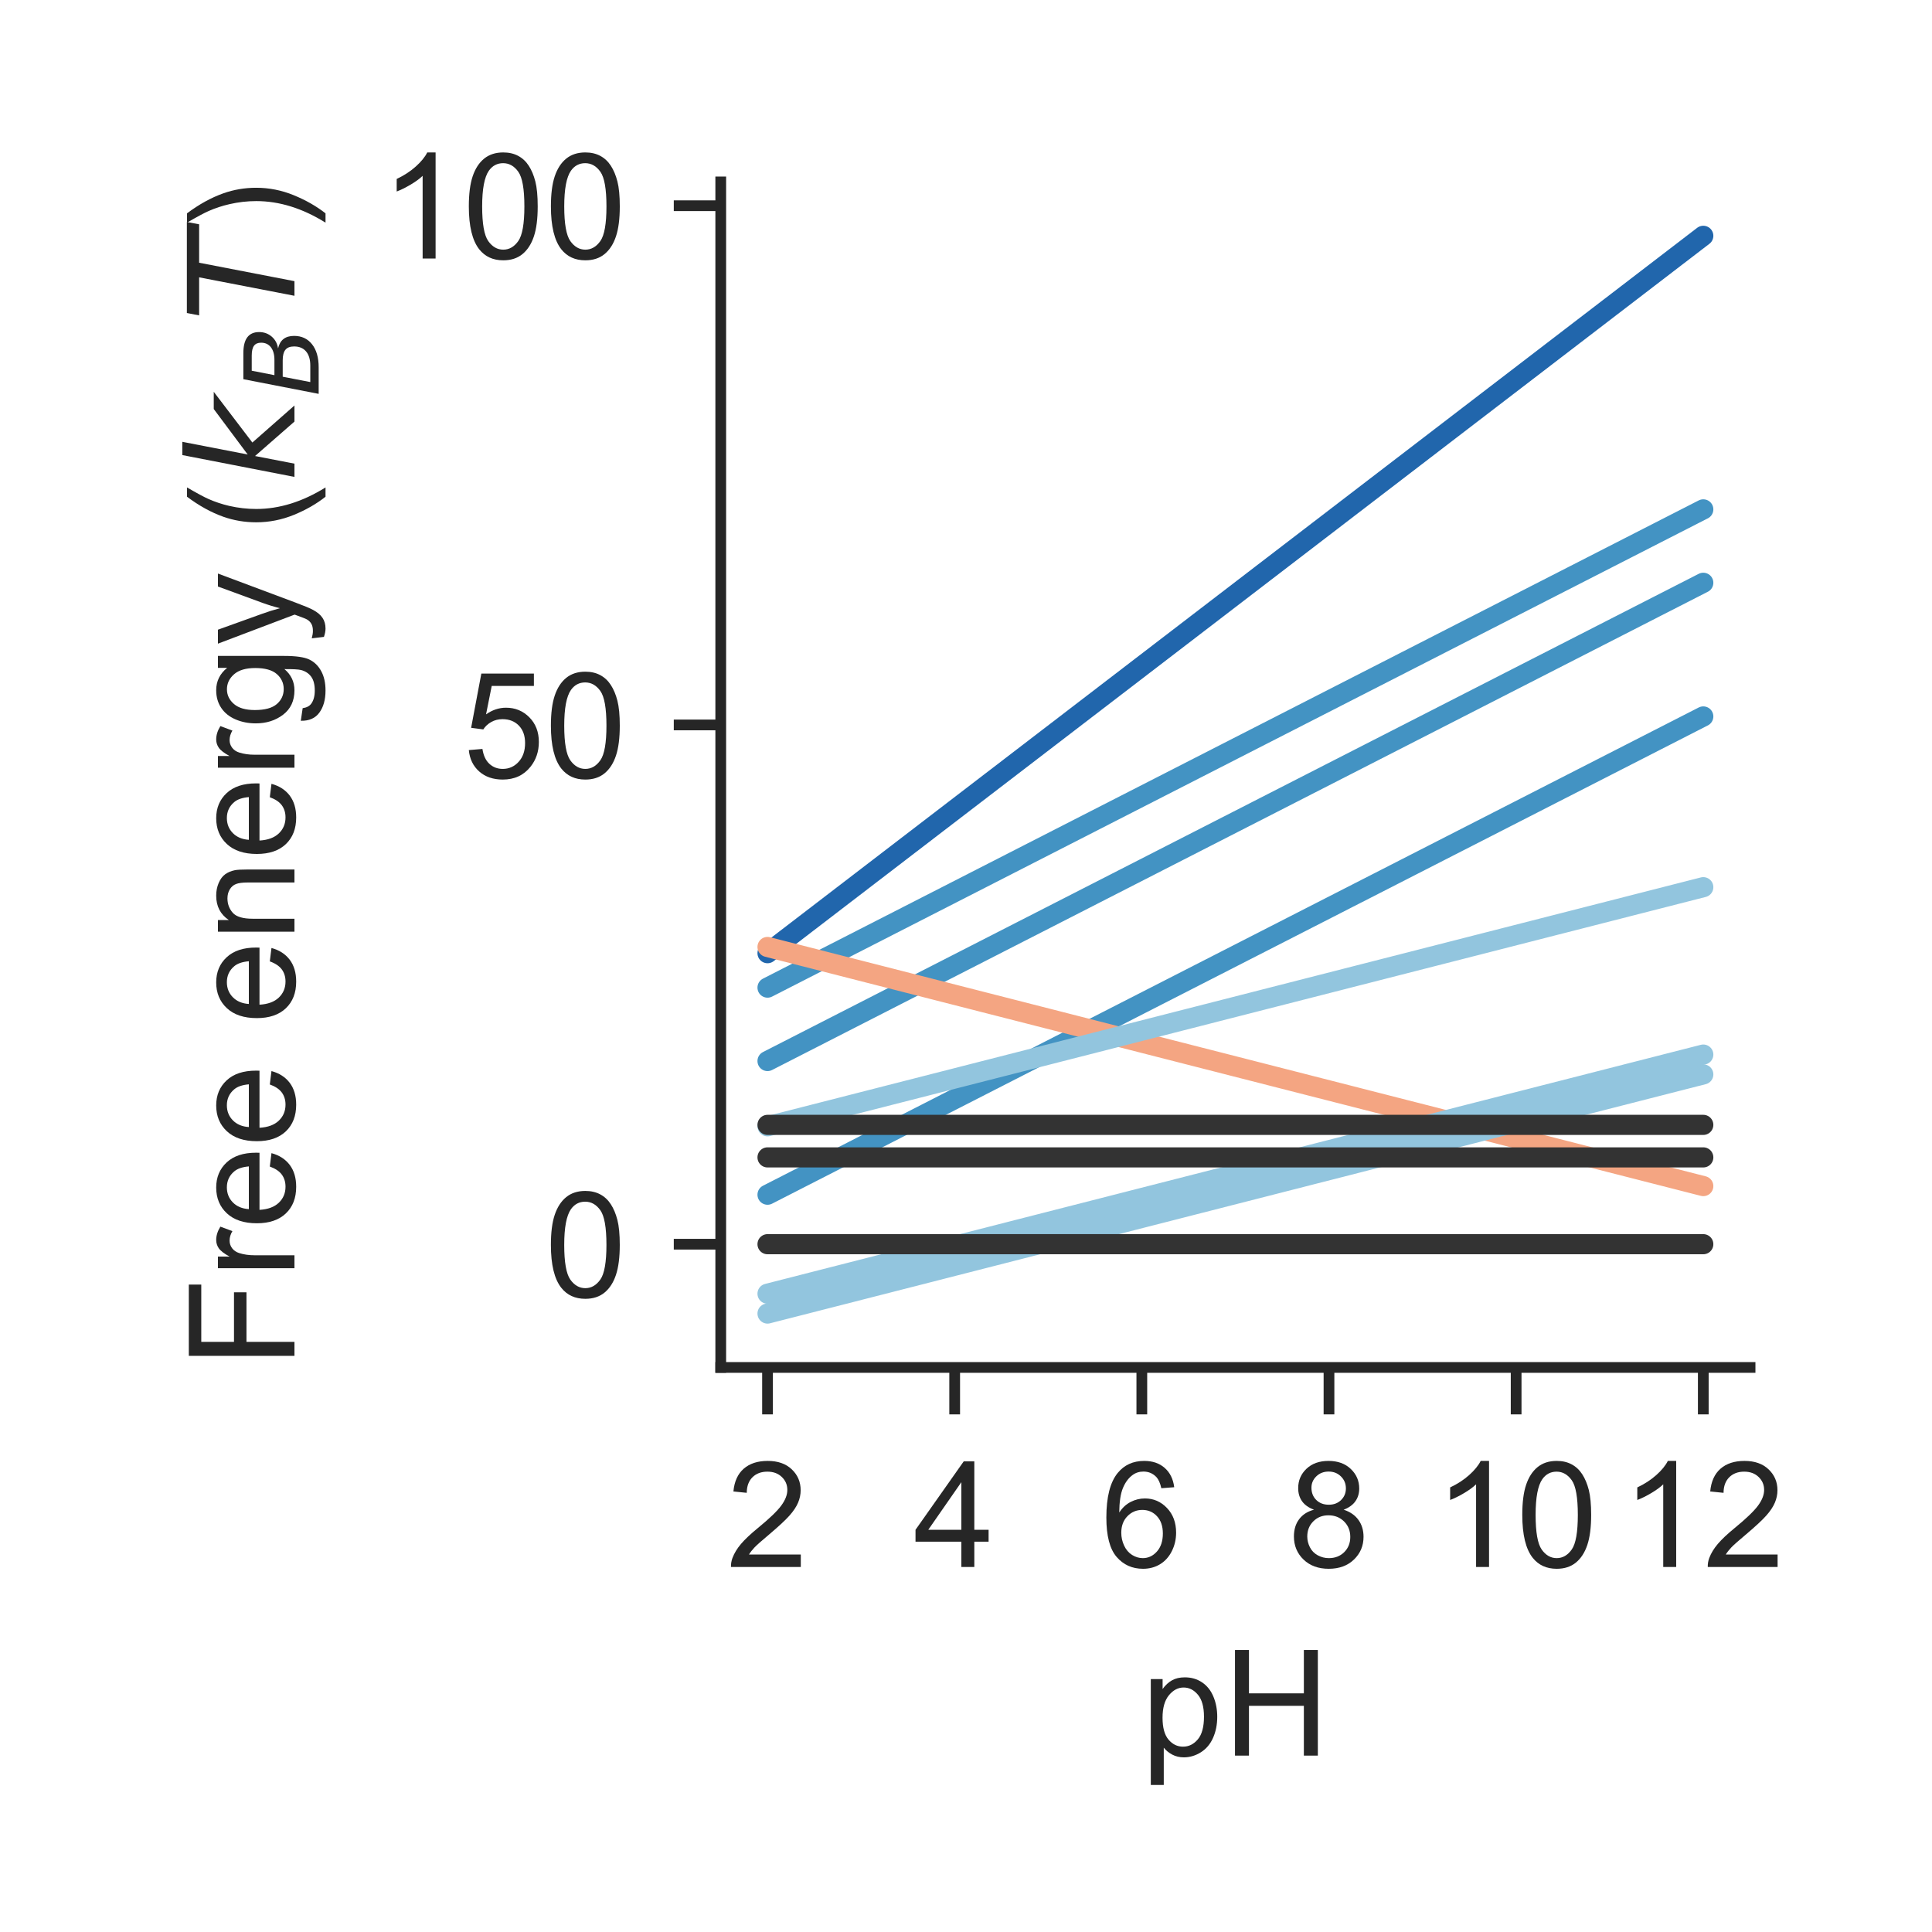 <?xml version="1.0" encoding="utf-8" standalone="no"?>
<!DOCTYPE svg PUBLIC "-//W3C//DTD SVG 1.1//EN"
  "http://www.w3.org/Graphics/SVG/1.1/DTD/svg11.dtd">
<!-- Created with matplotlib (http://matplotlib.org/) -->
<svg height="144pt" version="1.1" viewBox="0 0 144 144" width="144pt" xmlns="http://www.w3.org/2000/svg" xmlns:xlink="http://www.w3.org/1999/xlink">
 <defs>
  <style type="text/css">
*{stroke-linecap:butt;stroke-linejoin:round;}
  </style>
 </defs>
 <g id="figure_1">
  <g id="patch_1">
   <path d="M 0 144 
L 144 144 
L 144 0 
L 0 0 
z
" style="fill:#ffffff;"/>
  </g>
  <g id="axes_1">
   <g id="patch_2">
    <path d="M 53.72 101.92 
L 130.44 101.92 
L 130.44 13.56 
L 53.72 13.56 
z
" style="fill:#ffffff;"/>
   </g>
   <g id="matplotlib.axis_1">
    <g id="xtick_1">
     <g id="line2d_1">
      <defs>
       <path d="M 0 0 
L 0 3.5 
" id="m9d13c4358e" style="stroke:#262626;stroke-width:0.8;"/>
      </defs>
      <g>
       <use style="fill:#262626;stroke:#262626;stroke-width:0.8;" x="57.207" xlink:href="#m9d13c4358e" y="101.92"/>
      </g>
     </g>
     <g id="text_1">
      <!-- 2 -->
      <defs>
       <path d="M 50.344 8.453 
L 50.344 0 
L 3.031 0 
Q 2.938 3.172 4.047 6.109 
Q 5.859 10.938 9.828 15.625 
Q 13.812 20.312 21.344 26.469 
Q 33.016 36.031 37.109 41.625 
Q 41.219 47.219 41.219 52.203 
Q 41.219 57.422 37.469 61 
Q 33.734 64.594 27.734 64.594 
Q 21.391 64.594 17.578 60.781 
Q 13.766 56.984 13.719 50.25 
L 4.688 51.172 
Q 5.609 61.281 11.656 66.578 
Q 17.719 71.875 27.938 71.875 
Q 38.234 71.875 44.234 66.156 
Q 50.25 60.453 50.25 52 
Q 50.25 47.703 48.484 43.547 
Q 46.734 39.406 42.656 34.812 
Q 38.578 30.219 29.109 22.219 
Q 21.188 15.578 18.938 13.203 
Q 16.703 10.844 15.234 8.453 
z
" id="ArialMT-32"/>
      </defs>
      <g style="fill:#262626;" transform="translate(54.149 116.794)scale(0.11 -0.11)">
       <use xlink:href="#ArialMT-32"/>
      </g>
     </g>
    </g>
    <g id="xtick_2">
     <g id="line2d_2">
      <g>
       <use style="fill:#262626;stroke:#262626;stroke-width:0.8;" x="71.156" xlink:href="#m9d13c4358e" y="101.92"/>
      </g>
     </g>
     <g id="text_2">
      <!-- 4 -->
      <defs>
       <path d="M 32.328 0 
L 32.328 17.141 
L 1.266 17.141 
L 1.266 25.203 
L 33.938 71.578 
L 41.109 71.578 
L 41.109 25.203 
L 50.781 25.203 
L 50.781 17.141 
L 41.109 17.141 
L 41.109 0 
z
M 32.328 25.203 
L 32.328 57.469 
L 9.906 25.203 
z
" id="ArialMT-34"/>
      </defs>
      <g style="fill:#262626;" transform="translate(68.098 116.794)scale(0.11 -0.11)">
       <use xlink:href="#ArialMT-34"/>
      </g>
     </g>
    </g>
    <g id="xtick_3">
     <g id="line2d_3">
      <g>
       <use style="fill:#262626;stroke:#262626;stroke-width:0.8;" x="85.105" xlink:href="#m9d13c4358e" y="101.92"/>
      </g>
     </g>
     <g id="text_3">
      <!-- 6 -->
      <defs>
       <path d="M 49.75 54.047 
L 41.016 53.375 
Q 39.844 58.547 37.703 60.891 
Q 34.125 64.656 28.906 64.656 
Q 24.703 64.656 21.531 62.312 
Q 17.391 59.281 14.984 53.469 
Q 12.594 47.656 12.5 36.922 
Q 15.672 41.75 20.266 44.094 
Q 24.859 46.438 29.891 46.438 
Q 38.672 46.438 44.844 39.969 
Q 51.031 33.5 51.031 23.25 
Q 51.031 16.5 48.125 10.719 
Q 45.219 4.938 40.141 1.859 
Q 35.062 -1.219 28.609 -1.219 
Q 17.625 -1.219 10.688 6.859 
Q 3.766 14.938 3.766 33.5 
Q 3.766 54.25 11.422 63.672 
Q 18.109 71.875 29.438 71.875 
Q 37.891 71.875 43.281 67.141 
Q 48.688 62.406 49.75 54.047 
z
M 13.875 23.188 
Q 13.875 18.656 15.797 14.5 
Q 17.719 10.359 21.188 8.172 
Q 24.656 6 28.469 6 
Q 34.031 6 38.031 10.484 
Q 42.047 14.984 42.047 22.703 
Q 42.047 30.125 38.078 34.391 
Q 34.125 38.672 28.125 38.672 
Q 22.172 38.672 18.016 34.391 
Q 13.875 30.125 13.875 23.188 
z
" id="ArialMT-36"/>
      </defs>
      <g style="fill:#262626;" transform="translate(82.047 116.794)scale(0.11 -0.11)">
       <use xlink:href="#ArialMT-36"/>
      </g>
     </g>
    </g>
    <g id="xtick_4">
     <g id="line2d_4">
      <g>
       <use style="fill:#262626;stroke:#262626;stroke-width:0.8;" x="99.055" xlink:href="#m9d13c4358e" y="101.92"/>
      </g>
     </g>
     <g id="text_4">
      <!-- 8 -->
      <defs>
       <path d="M 17.672 38.812 
Q 12.203 40.828 9.562 44.531 
Q 6.938 48.25 6.938 53.422 
Q 6.938 61.234 12.547 66.547 
Q 18.172 71.875 27.484 71.875 
Q 36.859 71.875 42.578 66.422 
Q 48.297 60.984 48.297 53.172 
Q 48.297 48.188 45.672 44.5 
Q 43.062 40.828 37.75 38.812 
Q 44.344 36.672 47.781 31.875 
Q 51.219 27.094 51.219 20.453 
Q 51.219 11.281 44.719 5.031 
Q 38.234 -1.219 27.641 -1.219 
Q 17.047 -1.219 10.547 5.047 
Q 4.047 11.328 4.047 20.703 
Q 4.047 27.688 7.594 32.391 
Q 11.141 37.109 17.672 38.812 
z
M 15.922 53.719 
Q 15.922 48.641 19.188 45.406 
Q 22.469 42.188 27.688 42.188 
Q 32.766 42.188 36.016 45.375 
Q 39.266 48.578 39.266 53.219 
Q 39.266 58.062 35.906 61.359 
Q 32.562 64.656 27.594 64.656 
Q 22.562 64.656 19.234 61.422 
Q 15.922 58.203 15.922 53.719 
z
M 13.094 20.656 
Q 13.094 16.891 14.875 13.375 
Q 16.656 9.859 20.172 7.922 
Q 23.688 6 27.734 6 
Q 34.031 6 38.125 10.047 
Q 42.234 14.109 42.234 20.359 
Q 42.234 26.703 38.016 30.859 
Q 33.797 35.016 27.438 35.016 
Q 21.234 35.016 17.156 30.906 
Q 13.094 26.812 13.094 20.656 
z
" id="ArialMT-38"/>
      </defs>
      <g style="fill:#262626;" transform="translate(95.996 116.794)scale(0.11 -0.11)">
       <use xlink:href="#ArialMT-38"/>
      </g>
     </g>
    </g>
    <g id="xtick_5">
     <g id="line2d_5">
      <g>
       <use style="fill:#262626;stroke:#262626;stroke-width:0.8;" x="113.004" xlink:href="#m9d13c4358e" y="101.92"/>
      </g>
     </g>
     <g id="text_5">
      <!-- 10 -->
      <defs>
       <path d="M 37.25 0 
L 28.469 0 
L 28.469 56 
Q 25.297 52.984 20.141 49.953 
Q 14.984 46.922 10.891 45.406 
L 10.891 53.906 
Q 18.266 57.375 23.781 62.297 
Q 29.297 67.234 31.594 71.875 
L 37.25 71.875 
z
" id="ArialMT-31"/>
       <path d="M 4.156 35.297 
Q 4.156 48 6.766 55.734 
Q 9.375 63.484 14.516 67.672 
Q 19.672 71.875 27.484 71.875 
Q 33.25 71.875 37.594 69.547 
Q 41.938 67.234 44.766 62.859 
Q 47.609 58.5 49.219 52.219 
Q 50.828 45.953 50.828 35.297 
Q 50.828 22.703 48.234 14.969 
Q 45.656 7.234 40.5 3 
Q 35.359 -1.219 27.484 -1.219 
Q 17.141 -1.219 11.234 6.203 
Q 4.156 15.141 4.156 35.297 
z
M 13.188 35.297 
Q 13.188 17.672 17.312 11.828 
Q 21.438 6 27.484 6 
Q 33.547 6 37.672 11.859 
Q 41.797 17.719 41.797 35.297 
Q 41.797 52.984 37.672 58.781 
Q 33.547 64.594 27.391 64.594 
Q 21.344 64.594 17.719 59.469 
Q 13.188 52.938 13.188 35.297 
z
" id="ArialMT-30"/>
      </defs>
      <g style="fill:#262626;" transform="translate(106.887 116.794)scale(0.11 -0.11)">
       <use xlink:href="#ArialMT-31"/>
       <use x="55.615" xlink:href="#ArialMT-30"/>
      </g>
     </g>
    </g>
    <g id="xtick_6">
     <g id="line2d_6">
      <g>
       <use style="fill:#262626;stroke:#262626;stroke-width:0.8;" x="126.953" xlink:href="#m9d13c4358e" y="101.92"/>
      </g>
     </g>
     <g id="text_6">
      <!-- 12 -->
      <g style="fill:#262626;" transform="translate(120.836 116.794)scale(0.11 -0.11)">
       <use xlink:href="#ArialMT-31"/>
       <use x="55.615" xlink:href="#ArialMT-32"/>
      </g>
     </g>
    </g>
    <g id="text_7">
     <!-- pH -->
     <defs>
      <path d="M 6.594 -19.875 
L 6.594 51.859 
L 14.594 51.859 
L 14.594 45.125 
Q 17.438 49.078 21 51.047 
Q 24.562 53.031 29.641 53.031 
Q 36.281 53.031 41.359 49.609 
Q 46.438 46.188 49.016 39.953 
Q 51.609 33.734 51.609 26.312 
Q 51.609 18.359 48.75 11.984 
Q 45.906 5.609 40.453 2.219 
Q 35.016 -1.172 29 -1.172 
Q 24.609 -1.172 21.109 0.688 
Q 17.625 2.547 15.375 5.375 
L 15.375 -19.875 
z
M 14.547 25.641 
Q 14.547 15.625 18.594 10.844 
Q 22.656 6.062 28.422 6.062 
Q 34.281 6.062 38.453 11.016 
Q 42.625 15.969 42.625 26.375 
Q 42.625 36.281 38.547 41.203 
Q 34.469 46.141 28.812 46.141 
Q 23.188 46.141 18.859 40.891 
Q 14.547 35.641 14.547 25.641 
z
" id="ArialMT-70"/>
      <path d="M 8.016 0 
L 8.016 71.578 
L 17.484 71.578 
L 17.484 42.188 
L 54.688 42.188 
L 54.688 71.578 
L 64.156 71.578 
L 64.156 0 
L 54.688 0 
L 54.688 33.734 
L 17.484 33.734 
L 17.484 0 
z
" id="ArialMT-48"/>
     </defs>
     <g style="fill:#262626;" transform="translate(85.049 130.853)scale(0.11 -0.11)">
      <use xlink:href="#ArialMT-70"/>
      <use x="55.615" xlink:href="#ArialMT-48"/>
     </g>
    </g>
   </g>
   <g id="matplotlib.axis_2">
    <g id="ytick_1">
     <g id="line2d_7">
      <defs>
       <path d="M 0 0 
L -3.5 0 
" id="m0543e4a2fa" style="stroke:#262626;stroke-width:0.8;"/>
      </defs>
      <g>
       <use style="fill:#262626;stroke:#262626;stroke-width:0.8;" x="53.72" xlink:href="#m0543e4a2fa" y="92.735"/>
      </g>
     </g>
     <g id="text_8">
      <!-- 0 -->
      <g style="fill:#262626;" transform="translate(40.603 96.672)scale(0.11 -0.11)">
       <use xlink:href="#ArialMT-30"/>
      </g>
     </g>
    </g>
    <g id="ytick_2">
     <g id="line2d_8">
      <g>
       <use style="fill:#262626;stroke:#262626;stroke-width:0.8;" x="53.72" xlink:href="#m0543e4a2fa" y="54.033"/>
      </g>
     </g>
     <g id="text_9">
      <!-- 50 -->
      <defs>
       <path d="M 4.156 18.75 
L 13.375 19.531 
Q 14.406 12.797 18.141 9.391 
Q 21.875 6 27.156 6 
Q 33.5 6 37.891 10.781 
Q 42.281 15.578 42.281 23.484 
Q 42.281 31 38.062 35.344 
Q 33.844 39.703 27 39.703 
Q 22.75 39.703 19.328 37.766 
Q 15.922 35.844 13.969 32.766 
L 5.719 33.844 
L 12.641 70.609 
L 48.25 70.609 
L 48.25 62.203 
L 19.672 62.203 
L 15.828 42.969 
Q 22.266 47.469 29.344 47.469 
Q 38.719 47.469 45.156 40.969 
Q 51.609 34.469 51.609 24.266 
Q 51.609 14.547 45.953 7.469 
Q 39.062 -1.219 27.156 -1.219 
Q 17.391 -1.219 11.203 4.25 
Q 5.031 9.719 4.156 18.75 
z
" id="ArialMT-35"/>
      </defs>
      <g style="fill:#262626;" transform="translate(34.486 57.97)scale(0.11 -0.11)">
       <use xlink:href="#ArialMT-35"/>
       <use x="55.615" xlink:href="#ArialMT-30"/>
      </g>
     </g>
    </g>
    <g id="ytick_3">
     <g id="line2d_9">
      <g>
       <use style="fill:#262626;stroke:#262626;stroke-width:0.8;" x="53.72" xlink:href="#m0543e4a2fa" y="15.332"/>
      </g>
     </g>
     <g id="text_10">
      <!-- 100 -->
      <g style="fill:#262626;" transform="translate(28.369 19.268)scale(0.11 -0.11)">
       <use xlink:href="#ArialMT-31"/>
       <use x="55.615" xlink:href="#ArialMT-30"/>
       <use x="111.23" xlink:href="#ArialMT-30"/>
      </g>
     </g>
    </g>
    <g id="text_11">
     <!-- Free energy ($k_B T$) -->
     <defs>
      <path d="M 8.203 0 
L 8.203 71.578 
L 56.5 71.578 
L 56.5 63.141 
L 17.672 63.141 
L 17.672 40.969 
L 51.266 40.969 
L 51.266 32.516 
L 17.672 32.516 
L 17.672 0 
z
" id="ArialMT-46"/>
      <path d="M 6.5 0 
L 6.5 51.859 
L 14.406 51.859 
L 14.406 44 
Q 17.438 49.516 20 51.266 
Q 22.562 53.031 25.641 53.031 
Q 30.078 53.031 34.672 50.203 
L 31.641 42.047 
Q 28.422 43.953 25.203 43.953 
Q 22.312 43.953 20.016 42.219 
Q 17.719 40.484 16.75 37.406 
Q 15.281 32.719 15.281 27.156 
L 15.281 0 
z
" id="ArialMT-72"/>
      <path d="M 42.094 16.703 
L 51.172 15.578 
Q 49.031 7.625 43.219 3.219 
Q 37.406 -1.172 28.375 -1.172 
Q 17 -1.172 10.328 5.828 
Q 3.656 12.844 3.656 25.484 
Q 3.656 38.578 10.391 45.797 
Q 17.141 53.031 27.875 53.031 
Q 38.281 53.031 44.875 45.953 
Q 51.469 38.875 51.469 26.031 
Q 51.469 25.25 51.422 23.688 
L 12.75 23.688 
Q 13.234 15.141 17.578 10.594 
Q 21.922 6.062 28.422 6.062 
Q 33.25 6.062 36.672 8.594 
Q 40.094 11.141 42.094 16.703 
z
M 13.234 30.906 
L 42.188 30.906 
Q 41.609 37.453 38.875 40.719 
Q 34.672 45.797 27.984 45.797 
Q 21.922 45.797 17.797 41.75 
Q 13.672 37.703 13.234 30.906 
z
" id="ArialMT-65"/>
      <path id="ArialMT-20"/>
      <path d="M 6.594 0 
L 6.594 51.859 
L 14.5 51.859 
L 14.5 44.484 
Q 20.219 53.031 31 53.031 
Q 35.688 53.031 39.625 51.344 
Q 43.562 49.656 45.516 46.922 
Q 47.469 44.188 48.25 40.438 
Q 48.734 37.984 48.734 31.891 
L 48.734 0 
L 39.938 0 
L 39.938 31.547 
Q 39.938 36.922 38.906 39.578 
Q 37.891 42.234 35.281 43.812 
Q 32.672 45.406 29.156 45.406 
Q 23.531 45.406 19.453 41.844 
Q 15.375 38.281 15.375 28.328 
L 15.375 0 
z
" id="ArialMT-6e"/>
      <path d="M 4.984 -4.297 
L 13.531 -5.562 
Q 14.062 -9.516 16.5 -11.328 
Q 19.781 -13.766 25.438 -13.766 
Q 31.547 -13.766 34.859 -11.328 
Q 38.188 -8.891 39.359 -4.5 
Q 40.047 -1.812 39.984 6.781 
Q 34.234 0 25.641 0 
Q 14.938 0 9.078 7.719 
Q 3.219 15.438 3.219 26.219 
Q 3.219 33.641 5.906 39.906 
Q 8.594 46.188 13.688 49.609 
Q 18.797 53.031 25.688 53.031 
Q 34.859 53.031 40.828 45.609 
L 40.828 51.859 
L 48.922 51.859 
L 48.922 7.031 
Q 48.922 -5.078 46.453 -10.125 
Q 44 -15.188 38.641 -18.109 
Q 33.297 -21.047 25.484 -21.047 
Q 16.219 -21.047 10.5 -16.875 
Q 4.781 -12.703 4.984 -4.297 
z
M 12.25 26.859 
Q 12.25 16.656 16.297 11.969 
Q 20.359 7.281 26.469 7.281 
Q 32.516 7.281 36.609 11.938 
Q 40.719 16.609 40.719 26.562 
Q 40.719 36.078 36.5 40.906 
Q 32.281 45.75 26.312 45.75 
Q 20.453 45.75 16.344 40.984 
Q 12.25 36.234 12.25 26.859 
z
" id="ArialMT-67"/>
      <path d="M 6.203 -19.969 
L 5.219 -11.719 
Q 8.109 -12.5 10.25 -12.5 
Q 13.188 -12.5 14.938 -11.516 
Q 16.703 -10.547 17.828 -8.797 
Q 18.656 -7.469 20.516 -2.25 
Q 20.75 -1.516 21.297 -0.094 
L 1.609 51.859 
L 11.078 51.859 
L 21.875 21.828 
Q 23.969 16.109 25.641 9.812 
Q 27.156 15.875 29.25 21.625 
L 40.328 51.859 
L 49.125 51.859 
L 29.391 -0.875 
Q 26.219 -9.422 24.469 -12.641 
Q 22.125 -17 19.094 -19.016 
Q 16.062 -21.047 11.859 -21.047 
Q 9.328 -21.047 6.203 -19.969 
z
" id="ArialMT-79"/>
      <path d="M 23.391 -21.047 
Q 16.109 -11.859 11.078 0.438 
Q 6.062 12.75 6.062 25.922 
Q 6.062 37.547 9.812 48.188 
Q 14.203 60.547 23.391 72.797 
L 29.688 72.797 
Q 23.781 62.641 21.875 58.297 
Q 18.891 51.562 17.188 44.234 
Q 15.094 35.109 15.094 25.875 
Q 15.094 2.391 29.688 -21.047 
z
" id="ArialMT-28"/>
      <path d="M 18.312 75.984 
L 27.297 75.984 
L 18.703 31.688 
L 49.516 54.688 
L 61.188 54.688 
L 26.812 28.516 
L 51.906 0 
L 41.016 0 
L 17.672 26.703 
L 12.5 0 
L 3.516 0 
z
" id="DejaVuSans-Oblique-6b"/>
      <path d="M 16.891 72.906 
L 42.094 72.906 
Q 52.344 72.906 57.422 69.094 
Q 62.5 65.281 62.5 57.625 
Q 62.5 50.594 58.125 45.484 
Q 53.766 40.375 46.688 39.312 
Q 52.734 37.938 55.766 34.078 
Q 58.797 30.219 58.797 23.781 
Q 58.797 12.797 50.656 6.391 
Q 42.531 0 28.422 0 
L 2.688 0 
z
M 19.281 34.812 
L 14.109 8.109 
L 29.984 8.109 
Q 38.922 8.109 43.75 12.203 
Q 48.578 16.312 48.578 23.781 
Q 48.578 29.547 45.375 32.172 
Q 42.188 34.812 35.109 34.812 
z
M 25.094 64.797 
L 20.797 42.828 
L 35.5 42.828 
Q 43.359 42.828 47.781 46.234 
Q 52.203 49.656 52.203 55.719 
Q 52.203 60.453 49.219 62.625 
Q 46.234 64.797 39.703 64.797 
z
" id="DejaVuSans-Oblique-42"/>
      <path d="M 5.906 72.906 
L 67.578 72.906 
L 66.016 64.594 
L 39.984 64.594 
L 27.484 0 
L 17.578 0 
L 30.078 64.594 
L 4.297 64.594 
z
" id="DejaVuSans-Oblique-54"/>
      <path d="M 12.359 -21.047 
L 6.062 -21.047 
Q 20.656 2.391 20.656 25.875 
Q 20.656 35.062 18.562 44.094 
Q 16.891 51.422 13.922 58.156 
Q 12.016 62.547 6.062 72.797 
L 12.359 72.797 
Q 21.531 60.547 25.922 48.188 
Q 29.688 37.547 29.688 25.922 
Q 29.688 12.75 24.625 0.438 
Q 19.578 -11.859 12.359 -21.047 
z
" id="ArialMT-29"/>
     </defs>
     <g style="fill:#262626;" transform="translate(21.949 101.96)rotate(-90)scale(0.11 -0.11)">
      <use transform="translate(0 0.016)" xlink:href="#ArialMT-46"/>
      <use transform="translate(61.084 0.016)" xlink:href="#ArialMT-72"/>
      <use transform="translate(94.385 0.016)" xlink:href="#ArialMT-65"/>
      <use transform="translate(150 0.016)" xlink:href="#ArialMT-65"/>
      <use transform="translate(205.615 0.016)" xlink:href="#ArialMT-20"/>
      <use transform="translate(233.398 0.016)" xlink:href="#ArialMT-65"/>
      <use transform="translate(289.014 0.016)" xlink:href="#ArialMT-6e"/>
      <use transform="translate(344.629 0.016)" xlink:href="#ArialMT-65"/>
      <use transform="translate(400.244 0.016)" xlink:href="#ArialMT-72"/>
      <use transform="translate(433.545 0.016)" xlink:href="#ArialMT-67"/>
      <use transform="translate(489.16 0.016)" xlink:href="#ArialMT-79"/>
      <use transform="translate(539.16 0.016)" xlink:href="#ArialMT-20"/>
      <use transform="translate(566.943 0.016)" xlink:href="#ArialMT-28"/>
      <use transform="translate(600.244 0.016)" xlink:href="#DejaVuSans-Oblique-6b"/>
      <use transform="translate(658.154 -16.391)scale(0.7)" xlink:href="#DejaVuSans-Oblique-42"/>
      <use transform="translate(708.911 0.016)" xlink:href="#DejaVuSans-Oblique-54"/>
      <use transform="translate(769.995 0.016)" xlink:href="#ArialMT-29"/>
     </g>
    </g>
   </g>
   <g id="patch_3">
    <path d="M 53.72 101.92 
L 53.72 13.56 
" style="fill:none;stroke:#262626;stroke-linecap:square;stroke-linejoin:miter;stroke-width:0.8;"/>
   </g>
   <g id="patch_4">
    <path d="M 53.72 101.92 
L 130.44 101.92 
" style="fill:none;stroke:#262626;stroke-linecap:square;stroke-linejoin:miter;stroke-width:0.8;"/>
   </g>
   <g id="line2d_10">
    <path clip-path="url(#p80eaf418a2)" d="M 57.207 71.045 
L 57.905 70.51 
L 58.602 69.975 
L 59.3 69.441 
L 59.997 68.906 
L 60.695 68.371 
L 61.392 67.837 
L 62.089 67.302 
L 62.787 66.767 
L 63.484 66.233 
L 64.182 65.698 
L 64.879 65.163 
L 65.577 64.629 
L 66.274 64.094 
L 66.972 63.559 
L 67.669 63.024 
L 68.367 62.49 
L 69.064 61.955 
L 69.761 61.42 
L 70.459 60.886 
L 71.156 60.351 
L 71.854 59.816 
L 72.551 59.282 
L 73.249 58.747 
L 73.946 58.212 
L 74.644 57.678 
L 75.341 57.143 
L 76.039 56.608 
L 76.736 56.074 
L 77.433 55.539 
L 78.131 55.004 
L 78.828 54.47 
L 79.526 53.935 
L 80.223 53.4 
L 80.921 52.865 
L 81.618 52.331 
L 82.316 51.796 
L 83.013 51.261 
L 83.711 50.727 
L 84.408 50.192 
L 85.105 49.657 
L 85.803 49.123 
L 86.5 48.588 
L 87.198 48.053 
L 87.895 47.519 
L 88.593 46.984 
L 89.29 46.449 
L 89.988 45.915 
L 90.685 45.38 
L 91.383 44.845 
L 92.08 44.311 
L 92.777 43.776 
L 93.475 43.241 
L 94.172 42.706 
L 94.87 42.172 
L 95.567 41.637 
L 96.265 41.102 
L 96.962 40.568 
L 97.66 40.033 
L 98.357 39.498 
L 99.055 38.964 
L 99.752 38.429 
L 100.449 37.894 
L 101.147 37.36 
L 101.844 36.825 
L 102.542 36.29 
L 103.239 35.756 
L 103.937 35.221 
L 104.634 34.686 
L 105.332 34.152 
L 106.029 33.617 
L 106.727 33.082 
L 107.424 32.547 
L 108.121 32.013 
L 108.819 31.478 
L 109.516 30.943 
L 110.214 30.409 
L 110.911 29.874 
L 111.609 29.339 
L 112.306 28.805 
L 113.004 28.27 
L 113.701 27.735 
L 114.399 27.201 
L 115.096 26.666 
L 115.793 26.131 
L 116.491 25.597 
L 117.188 25.062 
L 117.886 24.527 
L 118.583 23.993 
L 119.281 23.458 
L 119.978 22.923 
L 120.676 22.389 
L 121.373 21.854 
L 122.071 21.319 
L 122.768 20.784 
L 123.465 20.25 
L 124.163 19.715 
L 124.86 19.18 
L 125.558 18.646 
L 126.255 18.111 
L 126.953 17.576 
" style="fill:none;stroke:#2166ac;stroke-linecap:round;stroke-width:1.5;"/>
   </g>
   <g id="line2d_11">
    <path clip-path="url(#p80eaf418a2)" d="M 57.207 79.083 
L 57.905 78.726 
L 58.602 78.37 
L 59.3 78.013 
L 59.997 77.657 
L 60.695 77.301 
L 61.392 76.944 
L 62.089 76.588 
L 62.787 76.231 
L 63.484 75.875 
L 64.182 75.518 
L 64.879 75.162 
L 65.577 74.805 
L 66.274 74.449 
L 66.972 74.092 
L 67.669 73.736 
L 68.367 73.379 
L 69.064 73.023 
L 69.761 72.667 
L 70.459 72.31 
L 71.156 71.954 
L 71.854 71.597 
L 72.551 71.241 
L 73.249 70.884 
L 73.946 70.528 
L 74.644 70.171 
L 75.341 69.815 
L 76.039 69.458 
L 76.736 69.102 
L 77.433 68.746 
L 78.131 68.389 
L 78.828 68.033 
L 79.526 67.676 
L 80.223 67.32 
L 80.921 66.963 
L 81.618 66.607 
L 82.316 66.25 
L 83.013 65.894 
L 83.711 65.537 
L 84.408 65.181 
L 85.105 64.825 
L 85.803 64.468 
L 86.5 64.112 
L 87.198 63.755 
L 87.895 63.399 
L 88.593 63.042 
L 89.29 62.686 
L 89.988 62.329 
L 90.685 61.973 
L 91.383 61.616 
L 92.08 61.26 
L 92.777 60.904 
L 93.475 60.547 
L 94.172 60.191 
L 94.87 59.834 
L 95.567 59.478 
L 96.265 59.121 
L 96.962 58.765 
L 97.66 58.408 
L 98.357 58.052 
L 99.055 57.695 
L 99.752 57.339 
L 100.449 56.983 
L 101.147 56.626 
L 101.844 56.27 
L 102.542 55.913 
L 103.239 55.557 
L 103.937 55.2 
L 104.634 54.844 
L 105.332 54.487 
L 106.029 54.131 
L 106.727 53.774 
L 107.424 53.418 
L 108.121 53.062 
L 108.819 52.705 
L 109.516 52.349 
L 110.214 51.992 
L 110.911 51.636 
L 111.609 51.279 
L 112.306 50.923 
L 113.004 50.566 
L 113.701 50.21 
L 114.399 49.853 
L 115.096 49.497 
L 115.793 49.141 
L 116.491 48.784 
L 117.188 48.428 
L 117.886 48.071 
L 118.583 47.715 
L 119.281 47.358 
L 119.978 47.002 
L 120.676 46.645 
L 121.373 46.289 
L 122.071 45.932 
L 122.768 45.576 
L 123.465 45.219 
L 124.163 44.863 
L 124.86 44.507 
L 125.558 44.15 
L 126.255 43.794 
L 126.953 43.437 
" style="fill:none;stroke:#4393c3;stroke-linecap:round;stroke-width:1.5;"/>
   </g>
   <g id="line2d_12">
    <path clip-path="url(#p80eaf418a2)" d="M 57.207 89.046 
L 57.905 88.689 
L 58.602 88.333 
L 59.3 87.976 
L 59.997 87.62 
L 60.695 87.263 
L 61.392 86.907 
L 62.089 86.551 
L 62.787 86.194 
L 63.484 85.838 
L 64.182 85.481 
L 64.879 85.125 
L 65.577 84.768 
L 66.274 84.412 
L 66.972 84.055 
L 67.669 83.699 
L 68.367 83.342 
L 69.064 82.986 
L 69.761 82.63 
L 70.459 82.273 
L 71.156 81.917 
L 71.854 81.56 
L 72.551 81.204 
L 73.249 80.847 
L 73.946 80.491 
L 74.644 80.134 
L 75.341 79.778 
L 76.039 79.421 
L 76.736 79.065 
L 77.433 78.709 
L 78.131 78.352 
L 78.828 77.996 
L 79.526 77.639 
L 80.223 77.283 
L 80.921 76.926 
L 81.618 76.57 
L 82.316 76.213 
L 83.013 75.857 
L 83.711 75.5 
L 84.408 75.144 
L 85.105 74.787 
L 85.803 74.431 
L 86.5 74.075 
L 87.198 73.718 
L 87.895 73.362 
L 88.593 73.005 
L 89.29 72.649 
L 89.988 72.292 
L 90.685 71.936 
L 91.383 71.579 
L 92.08 71.223 
L 92.777 70.866 
L 93.475 70.51 
L 94.172 70.154 
L 94.87 69.797 
L 95.567 69.441 
L 96.265 69.084 
L 96.962 68.728 
L 97.66 68.371 
L 98.357 68.015 
L 99.055 67.658 
L 99.752 67.302 
L 100.449 66.945 
L 101.147 66.589 
L 101.844 66.233 
L 102.542 65.876 
L 103.239 65.52 
L 103.937 65.163 
L 104.634 64.807 
L 105.332 64.45 
L 106.029 64.094 
L 106.727 63.737 
L 107.424 63.381 
L 108.121 63.024 
L 108.819 62.668 
L 109.516 62.312 
L 110.214 61.955 
L 110.911 61.599 
L 111.609 61.242 
L 112.306 60.886 
L 113.004 60.529 
L 113.701 60.173 
L 114.399 59.816 
L 115.096 59.46 
L 115.793 59.103 
L 116.491 58.747 
L 117.188 58.391 
L 117.886 58.034 
L 118.583 57.678 
L 119.281 57.321 
L 119.978 56.965 
L 120.676 56.608 
L 121.373 56.252 
L 122.071 55.895 
L 122.768 55.539 
L 123.465 55.182 
L 124.163 54.826 
L 124.86 54.47 
L 125.558 54.113 
L 126.255 53.757 
L 126.953 53.4 
" style="fill:none;stroke:#4393c3;stroke-linecap:round;stroke-width:1.5;"/>
   </g>
   <g id="line2d_13">
    <path clip-path="url(#p80eaf418a2)" d="M 57.207 73.611 
L 57.905 73.255 
L 58.602 72.898 
L 59.3 72.542 
L 59.997 72.185 
L 60.695 71.829 
L 61.392 71.472 
L 62.089 71.116 
L 62.787 70.76 
L 63.484 70.403 
L 64.182 70.047 
L 64.879 69.69 
L 65.577 69.334 
L 66.274 68.977 
L 66.972 68.621 
L 67.669 68.264 
L 68.367 67.908 
L 69.064 67.551 
L 69.761 67.195 
L 70.459 66.839 
L 71.156 66.482 
L 71.854 66.126 
L 72.551 65.769 
L 73.249 65.413 
L 73.946 65.056 
L 74.644 64.7 
L 75.341 64.343 
L 76.039 63.987 
L 76.736 63.63 
L 77.433 63.274 
L 78.131 62.918 
L 78.828 62.561 
L 79.526 62.205 
L 80.223 61.848 
L 80.921 61.492 
L 81.618 61.135 
L 82.316 60.779 
L 83.013 60.422 
L 83.711 60.066 
L 84.408 59.709 
L 85.105 59.353 
L 85.803 58.997 
L 86.5 58.64 
L 87.198 58.284 
L 87.895 57.927 
L 88.593 57.571 
L 89.29 57.214 
L 89.988 56.858 
L 90.685 56.501 
L 91.383 56.145 
L 92.08 55.788 
L 92.777 55.432 
L 93.475 55.075 
L 94.172 54.719 
L 94.87 54.363 
L 95.567 54.006 
L 96.265 53.65 
L 96.962 53.293 
L 97.66 52.937 
L 98.357 52.58 
L 99.055 52.224 
L 99.752 51.867 
L 100.449 51.511 
L 101.147 51.154 
L 101.844 50.798 
L 102.542 50.442 
L 103.239 50.085 
L 103.937 49.729 
L 104.634 49.372 
L 105.332 49.016 
L 106.029 48.659 
L 106.727 48.303 
L 107.424 47.946 
L 108.121 47.59 
L 108.819 47.233 
L 109.516 46.877 
L 110.214 46.521 
L 110.911 46.164 
L 111.609 45.808 
L 112.306 45.451 
L 113.004 45.095 
L 113.701 44.738 
L 114.399 44.382 
L 115.096 44.025 
L 115.793 43.669 
L 116.491 43.312 
L 117.188 42.956 
L 117.886 42.6 
L 118.583 42.243 
L 119.281 41.887 
L 119.978 41.53 
L 120.676 41.174 
L 121.373 40.817 
L 122.071 40.461 
L 122.768 40.104 
L 123.465 39.748 
L 124.163 39.391 
L 124.86 39.035 
L 125.558 38.679 
L 126.255 38.322 
L 126.953 37.966 
" style="fill:none;stroke:#4393c3;stroke-linecap:round;stroke-width:1.5;"/>
   </g>
   <g id="line2d_14">
    <path clip-path="url(#p80eaf418a2)" d="M 57.207 70.581 
L 57.905 70.76 
L 58.602 70.938 
L 59.3 71.116 
L 59.997 71.294 
L 60.695 71.472 
L 61.392 71.651 
L 62.089 71.829 
L 62.787 72.007 
L 63.484 72.185 
L 64.182 72.364 
L 64.879 72.542 
L 65.577 72.72 
L 66.274 72.898 
L 66.972 73.077 
L 67.669 73.255 
L 68.367 73.433 
L 69.064 73.611 
L 69.761 73.789 
L 70.459 73.968 
L 71.156 74.146 
L 71.854 74.324 
L 72.551 74.502 
L 73.249 74.681 
L 73.946 74.859 
L 74.644 75.037 
L 75.341 75.215 
L 76.039 75.393 
L 76.736 75.572 
L 77.433 75.75 
L 78.131 75.928 
L 78.828 76.106 
L 79.526 76.285 
L 80.223 76.463 
L 80.921 76.641 
L 81.618 76.819 
L 82.316 76.998 
L 83.013 77.176 
L 83.711 77.354 
L 84.408 77.532 
L 85.105 77.71 
L 85.803 77.889 
L 86.5 78.067 
L 87.198 78.245 
L 87.895 78.423 
L 88.593 78.602 
L 89.29 78.78 
L 89.988 78.958 
L 90.685 79.136 
L 91.383 79.314 
L 92.08 79.493 
L 92.777 79.671 
L 93.475 79.849 
L 94.172 80.027 
L 94.87 80.206 
L 95.567 80.384 
L 96.265 80.562 
L 96.962 80.74 
L 97.66 80.919 
L 98.357 81.097 
L 99.055 81.275 
L 99.752 81.453 
L 100.449 81.631 
L 101.147 81.81 
L 101.844 81.988 
L 102.542 82.166 
L 103.239 82.344 
L 103.937 82.523 
L 104.634 82.701 
L 105.332 82.879 
L 106.029 83.057 
L 106.727 83.235 
L 107.424 83.414 
L 108.121 83.592 
L 108.819 83.77 
L 109.516 83.948 
L 110.214 84.127 
L 110.911 84.305 
L 111.609 84.483 
L 112.306 84.661 
L 113.004 84.84 
L 113.701 85.018 
L 114.399 85.196 
L 115.096 85.374 
L 115.793 85.552 
L 116.491 85.731 
L 117.188 85.909 
L 117.886 86.087 
L 118.583 86.265 
L 119.281 86.444 
L 119.978 86.622 
L 120.676 86.8 
L 121.373 86.978 
L 122.071 87.156 
L 122.768 87.335 
L 123.465 87.513 
L 124.163 87.691 
L 124.86 87.869 
L 125.558 88.048 
L 126.255 88.226 
L 126.953 88.404 
" style="fill:none;stroke:#f4a582;stroke-linecap:round;stroke-width:1.5;"/>
   </g>
   <g id="line2d_15">
    <path clip-path="url(#p80eaf418a2)" d="M 57.207 97.904 
L 57.905 97.725 
L 58.602 97.547 
L 59.3 97.369 
L 59.997 97.191 
L 60.695 97.012 
L 61.392 96.834 
L 62.089 96.656 
L 62.787 96.478 
L 63.484 96.3 
L 64.182 96.121 
L 64.879 95.943 
L 65.577 95.765 
L 66.274 95.587 
L 66.972 95.408 
L 67.669 95.23 
L 68.367 95.052 
L 69.064 94.874 
L 69.761 94.696 
L 70.459 94.517 
L 71.156 94.339 
L 71.854 94.161 
L 72.551 93.983 
L 73.249 93.804 
L 73.946 93.626 
L 74.644 93.448 
L 75.341 93.27 
L 76.039 93.091 
L 76.736 92.913 
L 77.433 92.735 
L 78.131 92.557 
L 78.828 92.379 
L 79.526 92.2 
L 80.223 92.022 
L 80.921 91.844 
L 81.618 91.666 
L 82.316 91.487 
L 83.013 91.309 
L 83.711 91.131 
L 84.408 90.953 
L 85.105 90.775 
L 85.803 90.596 
L 86.5 90.418 
L 87.198 90.24 
L 87.895 90.062 
L 88.593 89.883 
L 89.29 89.705 
L 89.988 89.527 
L 90.685 89.349 
L 91.383 89.17 
L 92.08 88.992 
L 92.777 88.814 
L 93.475 88.636 
L 94.172 88.458 
L 94.87 88.279 
L 95.567 88.101 
L 96.265 87.923 
L 96.962 87.745 
L 97.66 87.566 
L 98.357 87.388 
L 99.055 87.21 
L 99.752 87.032 
L 100.449 86.854 
L 101.147 86.675 
L 101.844 86.497 
L 102.542 86.319 
L 103.239 86.141 
L 103.937 85.962 
L 104.634 85.784 
L 105.332 85.606 
L 106.029 85.428 
L 106.727 85.249 
L 107.424 85.071 
L 108.121 84.893 
L 108.819 84.715 
L 109.516 84.537 
L 110.214 84.358 
L 110.911 84.18 
L 111.609 84.002 
L 112.306 83.824 
L 113.004 83.645 
L 113.701 83.467 
L 114.399 83.289 
L 115.096 83.111 
L 115.793 82.933 
L 116.491 82.754 
L 117.188 82.576 
L 117.886 82.398 
L 118.583 82.22 
L 119.281 82.041 
L 119.978 81.863 
L 120.676 81.685 
L 121.373 81.507 
L 122.071 81.328 
L 122.768 81.15 
L 123.465 80.972 
L 124.163 80.794 
L 124.86 80.616 
L 125.558 80.437 
L 126.255 80.259 
L 126.953 80.081 
" style="fill:none;stroke:#92c5de;stroke-linecap:round;stroke-width:1.5;"/>
   </g>
   <g id="line2d_16">
    <path clip-path="url(#p80eaf418a2)" d="M 57.207 96.424 
L 57.905 96.246 
L 58.602 96.068 
L 59.3 95.89 
L 59.997 95.711 
L 60.695 95.533 
L 61.392 95.355 
L 62.089 95.177 
L 62.787 94.999 
L 63.484 94.82 
L 64.182 94.642 
L 64.879 94.464 
L 65.577 94.286 
L 66.274 94.107 
L 66.972 93.929 
L 67.669 93.751 
L 68.367 93.573 
L 69.064 93.394 
L 69.761 93.216 
L 70.459 93.038 
L 71.156 92.86 
L 71.854 92.682 
L 72.551 92.503 
L 73.249 92.325 
L 73.946 92.147 
L 74.644 91.969 
L 75.341 91.79 
L 76.039 91.612 
L 76.736 91.434 
L 77.433 91.256 
L 78.131 91.078 
L 78.828 90.899 
L 79.526 90.721 
L 80.223 90.543 
L 80.921 90.365 
L 81.618 90.186 
L 82.316 90.008 
L 83.013 89.83 
L 83.711 89.652 
L 84.408 89.473 
L 85.105 89.295 
L 85.803 89.117 
L 86.5 88.939 
L 87.198 88.761 
L 87.895 88.582 
L 88.593 88.404 
L 89.29 88.226 
L 89.988 88.048 
L 90.685 87.869 
L 91.383 87.691 
L 92.08 87.513 
L 92.777 87.335 
L 93.475 87.156 
L 94.172 86.978 
L 94.87 86.8 
L 95.567 86.622 
L 96.265 86.444 
L 96.962 86.265 
L 97.66 86.087 
L 98.357 85.909 
L 99.055 85.731 
L 99.752 85.552 
L 100.449 85.374 
L 101.147 85.196 
L 101.844 85.018 
L 102.542 84.84 
L 103.239 84.661 
L 103.937 84.483 
L 104.634 84.305 
L 105.332 84.127 
L 106.029 83.948 
L 106.727 83.77 
L 107.424 83.592 
L 108.121 83.414 
L 108.819 83.235 
L 109.516 83.057 
L 110.214 82.879 
L 110.911 82.701 
L 111.609 82.523 
L 112.306 82.344 
L 113.004 82.166 
L 113.701 81.988 
L 114.399 81.81 
L 115.096 81.631 
L 115.793 81.453 
L 116.491 81.275 
L 117.188 81.097 
L 117.886 80.919 
L 118.583 80.74 
L 119.281 80.562 
L 119.978 80.384 
L 120.676 80.206 
L 121.373 80.027 
L 122.071 79.849 
L 122.768 79.671 
L 123.465 79.493 
L 124.163 79.314 
L 124.86 79.136 
L 125.558 78.958 
L 126.255 78.78 
L 126.953 78.602 
" style="fill:none;stroke:#92c5de;stroke-linecap:round;stroke-width:1.5;"/>
   </g>
   <g id="line2d_17">
    <path clip-path="url(#p80eaf418a2)" d="M 57.207 83.948 
L 57.905 83.77 
L 58.602 83.592 
L 59.3 83.414 
L 59.997 83.235 
L 60.695 83.057 
L 61.392 82.879 
L 62.089 82.701 
L 62.787 82.523 
L 63.484 82.344 
L 64.182 82.166 
L 64.879 81.988 
L 65.577 81.81 
L 66.274 81.631 
L 66.972 81.453 
L 67.669 81.275 
L 68.367 81.097 
L 69.064 80.919 
L 69.761 80.74 
L 70.459 80.562 
L 71.156 80.384 
L 71.854 80.206 
L 72.551 80.027 
L 73.249 79.849 
L 73.946 79.671 
L 74.644 79.493 
L 75.341 79.314 
L 76.039 79.136 
L 76.736 78.958 
L 77.433 78.78 
L 78.131 78.602 
L 78.828 78.423 
L 79.526 78.245 
L 80.223 78.067 
L 80.921 77.889 
L 81.618 77.71 
L 82.316 77.532 
L 83.013 77.354 
L 83.711 77.176 
L 84.408 76.998 
L 85.105 76.819 
L 85.803 76.641 
L 86.5 76.463 
L 87.198 76.285 
L 87.895 76.106 
L 88.593 75.928 
L 89.29 75.75 
L 89.988 75.572 
L 90.685 75.393 
L 91.383 75.215 
L 92.08 75.037 
L 92.777 74.859 
L 93.475 74.681 
L 94.172 74.502 
L 94.87 74.324 
L 95.567 74.146 
L 96.265 73.968 
L 96.962 73.789 
L 97.66 73.611 
L 98.357 73.433 
L 99.055 73.255 
L 99.752 73.077 
L 100.449 72.898 
L 101.147 72.72 
L 101.844 72.542 
L 102.542 72.364 
L 103.239 72.185 
L 103.937 72.007 
L 104.634 71.829 
L 105.332 71.651 
L 106.029 71.472 
L 106.727 71.294 
L 107.424 71.116 
L 108.121 70.938 
L 108.819 70.76 
L 109.516 70.581 
L 110.214 70.403 
L 110.911 70.225 
L 111.609 70.047 
L 112.306 69.868 
L 113.004 69.69 
L 113.701 69.512 
L 114.399 69.334 
L 115.096 69.155 
L 115.793 68.977 
L 116.491 68.799 
L 117.188 68.621 
L 117.886 68.443 
L 118.583 68.264 
L 119.281 68.086 
L 119.978 67.908 
L 120.676 67.73 
L 121.373 67.551 
L 122.071 67.373 
L 122.768 67.195 
L 123.465 67.017 
L 124.163 66.839 
L 124.86 66.66 
L 125.558 66.482 
L 126.255 66.304 
L 126.953 66.126 
" style="fill:none;stroke:#92c5de;stroke-linecap:round;stroke-width:1.5;"/>
   </g>
   <g id="line2d_18">
    <path clip-path="url(#p80eaf418a2)" d="M 57.207 92.735 
L 57.905 92.735 
L 58.602 92.735 
L 59.3 92.735 
L 59.997 92.735 
L 60.695 92.735 
L 61.392 92.735 
L 62.089 92.735 
L 62.787 92.735 
L 63.484 92.735 
L 64.182 92.735 
L 64.879 92.735 
L 65.577 92.735 
L 66.274 92.735 
L 66.972 92.735 
L 67.669 92.735 
L 68.367 92.735 
L 69.064 92.735 
L 69.761 92.735 
L 70.459 92.735 
L 71.156 92.735 
L 71.854 92.735 
L 72.551 92.735 
L 73.249 92.735 
L 73.946 92.735 
L 74.644 92.735 
L 75.341 92.735 
L 76.039 92.735 
L 76.736 92.735 
L 77.433 92.735 
L 78.131 92.735 
L 78.828 92.735 
L 79.526 92.735 
L 80.223 92.735 
L 80.921 92.735 
L 81.618 92.735 
L 82.316 92.735 
L 83.013 92.735 
L 83.711 92.735 
L 84.408 92.735 
L 85.105 92.735 
L 85.803 92.735 
L 86.5 92.735 
L 87.198 92.735 
L 87.895 92.735 
L 88.593 92.735 
L 89.29 92.735 
L 89.988 92.735 
L 90.685 92.735 
L 91.383 92.735 
L 92.08 92.735 
L 92.777 92.735 
L 93.475 92.735 
L 94.172 92.735 
L 94.87 92.735 
L 95.567 92.735 
L 96.265 92.735 
L 96.962 92.735 
L 97.66 92.735 
L 98.357 92.735 
L 99.055 92.735 
L 99.752 92.735 
L 100.449 92.735 
L 101.147 92.735 
L 101.844 92.735 
L 102.542 92.735 
L 103.239 92.735 
L 103.937 92.735 
L 104.634 92.735 
L 105.332 92.735 
L 106.029 92.735 
L 106.727 92.735 
L 107.424 92.735 
L 108.121 92.735 
L 108.819 92.735 
L 109.516 92.735 
L 110.214 92.735 
L 110.911 92.735 
L 111.609 92.735 
L 112.306 92.735 
L 113.004 92.735 
L 113.701 92.735 
L 114.399 92.735 
L 115.096 92.735 
L 115.793 92.735 
L 116.491 92.735 
L 117.188 92.735 
L 117.886 92.735 
L 118.583 92.735 
L 119.281 92.735 
L 119.978 92.735 
L 120.676 92.735 
L 121.373 92.735 
L 122.071 92.735 
L 122.768 92.735 
L 123.465 92.735 
L 124.163 92.735 
L 124.86 92.735 
L 125.558 92.735 
L 126.255 92.735 
L 126.953 92.735 
" style="fill:none;stroke:#333333;stroke-linecap:round;stroke-width:1.5;"/>
   </g>
   <g id="line2d_19">
    <path clip-path="url(#p80eaf418a2)" d="M 57.207 83.841 
L 57.905 83.841 
L 58.602 83.841 
L 59.3 83.841 
L 59.997 83.841 
L 60.695 83.841 
L 61.392 83.841 
L 62.089 83.841 
L 62.787 83.841 
L 63.484 83.841 
L 64.182 83.841 
L 64.879 83.841 
L 65.577 83.841 
L 66.274 83.841 
L 66.972 83.841 
L 67.669 83.841 
L 68.367 83.841 
L 69.064 83.841 
L 69.761 83.841 
L 70.459 83.841 
L 71.156 83.841 
L 71.854 83.841 
L 72.551 83.841 
L 73.249 83.841 
L 73.946 83.841 
L 74.644 83.841 
L 75.341 83.841 
L 76.039 83.841 
L 76.736 83.841 
L 77.433 83.841 
L 78.131 83.841 
L 78.828 83.841 
L 79.526 83.841 
L 80.223 83.841 
L 80.921 83.841 
L 81.618 83.841 
L 82.316 83.841 
L 83.013 83.841 
L 83.711 83.841 
L 84.408 83.841 
L 85.105 83.841 
L 85.803 83.841 
L 86.5 83.841 
L 87.198 83.841 
L 87.895 83.841 
L 88.593 83.841 
L 89.29 83.841 
L 89.988 83.841 
L 90.685 83.841 
L 91.383 83.841 
L 92.08 83.841 
L 92.777 83.841 
L 93.475 83.841 
L 94.172 83.841 
L 94.87 83.841 
L 95.567 83.841 
L 96.265 83.841 
L 96.962 83.841 
L 97.66 83.841 
L 98.357 83.841 
L 99.055 83.841 
L 99.752 83.841 
L 100.449 83.841 
L 101.147 83.841 
L 101.844 83.841 
L 102.542 83.841 
L 103.239 83.841 
L 103.937 83.841 
L 104.634 83.841 
L 105.332 83.841 
L 106.029 83.841 
L 106.727 83.841 
L 107.424 83.841 
L 108.121 83.841 
L 108.819 83.841 
L 109.516 83.841 
L 110.214 83.841 
L 110.911 83.841 
L 111.609 83.841 
L 112.306 83.841 
L 113.004 83.841 
L 113.701 83.841 
L 114.399 83.841 
L 115.096 83.841 
L 115.793 83.841 
L 116.491 83.841 
L 117.188 83.841 
L 117.886 83.841 
L 118.583 83.841 
L 119.281 83.841 
L 119.978 83.841 
L 120.676 83.841 
L 121.373 83.841 
L 122.071 83.841 
L 122.768 83.841 
L 123.465 83.841 
L 124.163 83.841 
L 124.86 83.841 
L 125.558 83.841 
L 126.255 83.841 
L 126.953 83.841 
" style="fill:none;stroke:#333333;stroke-linecap:round;stroke-width:1.5;"/>
   </g>
   <g id="line2d_20">
    <path clip-path="url(#p80eaf418a2)" d="M 57.207 86.265 
L 57.905 86.265 
L 58.602 86.265 
L 59.3 86.265 
L 59.997 86.265 
L 60.695 86.265 
L 61.392 86.265 
L 62.089 86.265 
L 62.787 86.265 
L 63.484 86.265 
L 64.182 86.265 
L 64.879 86.265 
L 65.577 86.265 
L 66.274 86.265 
L 66.972 86.265 
L 67.669 86.265 
L 68.367 86.265 
L 69.064 86.265 
L 69.761 86.265 
L 70.459 86.265 
L 71.156 86.265 
L 71.854 86.265 
L 72.551 86.265 
L 73.249 86.265 
L 73.946 86.265 
L 74.644 86.265 
L 75.341 86.265 
L 76.039 86.265 
L 76.736 86.265 
L 77.433 86.265 
L 78.131 86.265 
L 78.828 86.265 
L 79.526 86.265 
L 80.223 86.265 
L 80.921 86.265 
L 81.618 86.265 
L 82.316 86.265 
L 83.013 86.265 
L 83.711 86.265 
L 84.408 86.265 
L 85.105 86.265 
L 85.803 86.265 
L 86.5 86.265 
L 87.198 86.265 
L 87.895 86.265 
L 88.593 86.265 
L 89.29 86.265 
L 89.988 86.265 
L 90.685 86.265 
L 91.383 86.265 
L 92.08 86.265 
L 92.777 86.265 
L 93.475 86.265 
L 94.172 86.265 
L 94.87 86.265 
L 95.567 86.265 
L 96.265 86.265 
L 96.962 86.265 
L 97.66 86.265 
L 98.357 86.265 
L 99.055 86.265 
L 99.752 86.265 
L 100.449 86.265 
L 101.147 86.265 
L 101.844 86.265 
L 102.542 86.265 
L 103.239 86.265 
L 103.937 86.265 
L 104.634 86.265 
L 105.332 86.265 
L 106.029 86.265 
L 106.727 86.265 
L 107.424 86.265 
L 108.121 86.265 
L 108.819 86.265 
L 109.516 86.265 
L 110.214 86.265 
L 110.911 86.265 
L 111.609 86.265 
L 112.306 86.265 
L 113.004 86.265 
L 113.701 86.265 
L 114.399 86.265 
L 115.096 86.265 
L 115.793 86.265 
L 116.491 86.265 
L 117.188 86.265 
L 117.886 86.265 
L 118.583 86.265 
L 119.281 86.265 
L 119.978 86.265 
L 120.676 86.265 
L 121.373 86.265 
L 122.071 86.265 
L 122.768 86.265 
L 123.465 86.265 
L 124.163 86.265 
L 124.86 86.265 
L 125.558 86.265 
L 126.255 86.265 
L 126.953 86.265 
" style="fill:none;stroke:#333333;stroke-linecap:round;stroke-width:1.5;"/>
   </g>
  </g>
 </g>
 <defs>
  <clipPath id="p80eaf418a2">
   <rect height="88.36" width="76.72" x="53.72" y="13.56"/>
  </clipPath>
 </defs>
</svg>
